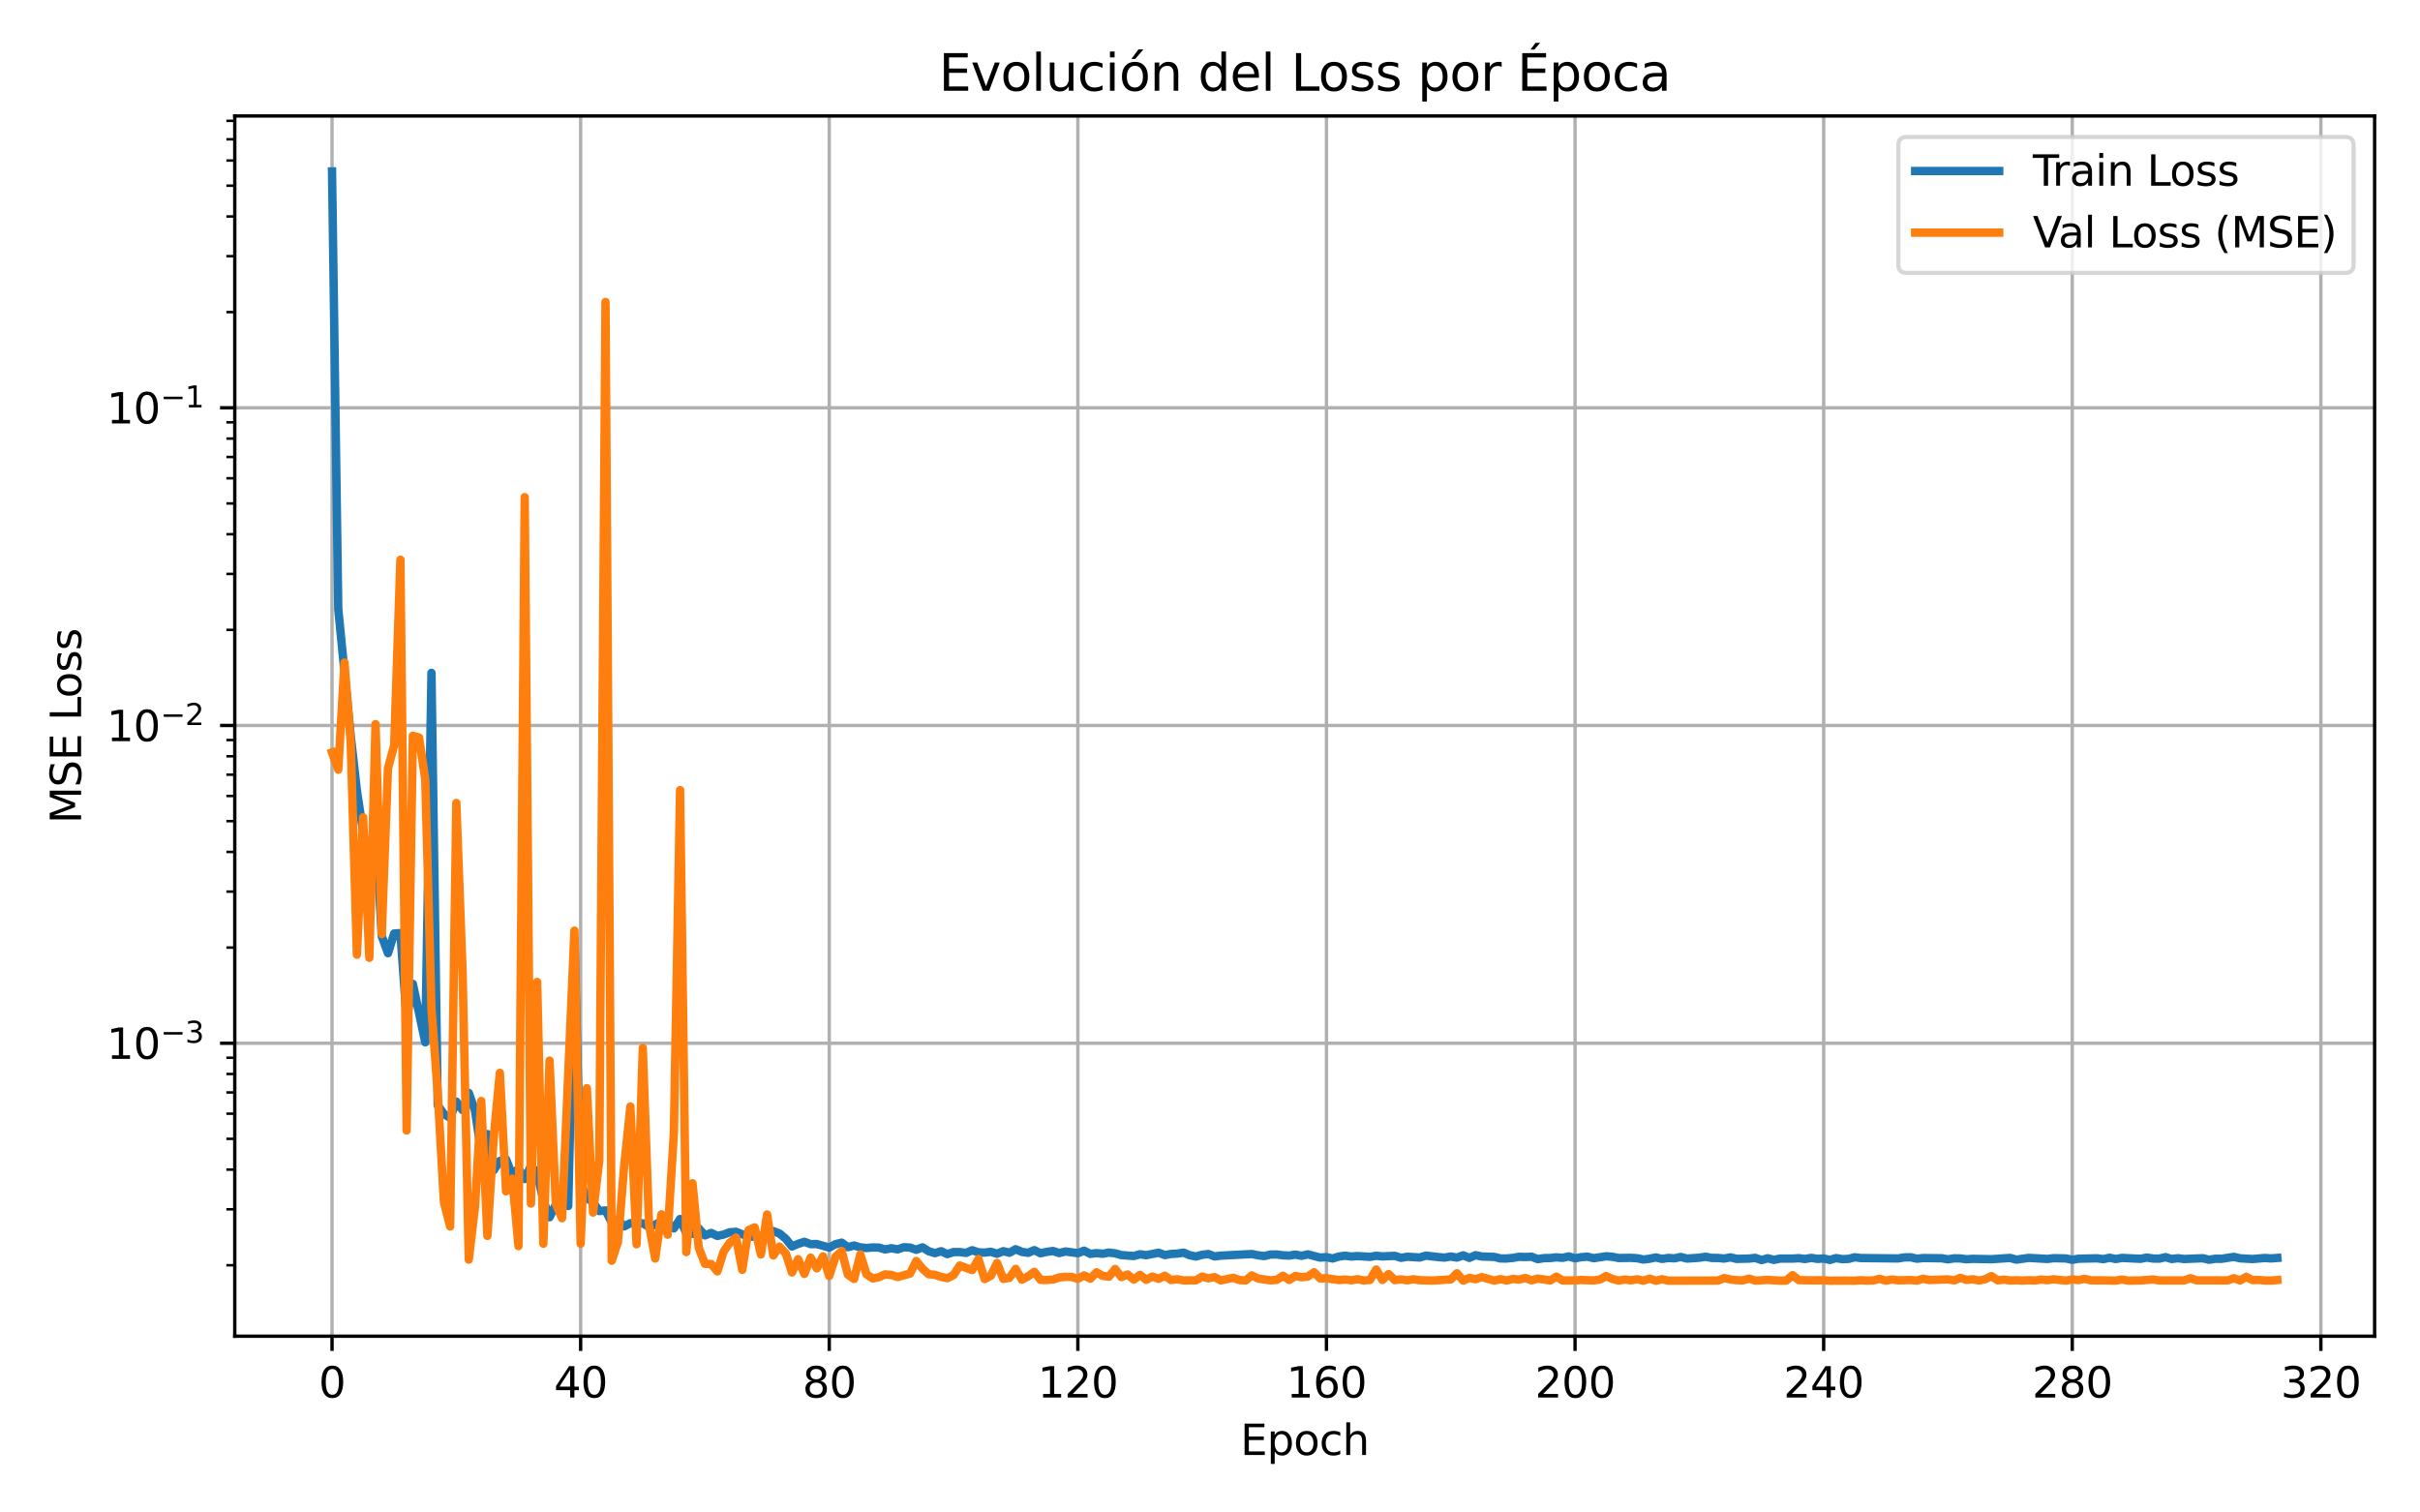 <?xml version="1.0" encoding="utf-8" standalone="no"?>
<!DOCTYPE svg PUBLIC "-//W3C//DTD SVG 1.1//EN"
  "http://www.w3.org/Graphics/SVG/1.1/DTD/svg11.dtd">
<svg xmlns:xlink="http://www.w3.org/1999/xlink" width="576pt" height="360pt" viewBox="0 0 576 360" xmlns="http://www.w3.org/2000/svg" version="1.1">
 <defs>
  <style type="text/css">*{stroke-linejoin: round; stroke-linecap: butt}</style>
 </defs>
 <g id="figure_1">
  <g id="patch_1">
   <path d="M 0 360 
L 576 360 
L 576 0 
L 0 0 
z
" style="fill: #ffffff"/>
  </g>
  <g id="axes_1">
   <g id="patch_2">
    <path d="M 55.88 318.04 
L 565.2 318.04 
L 565.2 27.6 
L 55.88 27.6 
z
" style="fill: #ffffff"/>
   </g>
   <g id="matplotlib.axis_1">
    <g id="xtick_1">
     <g id="line2d_1">
      <path d="M 79.031 318.04 
L 79.031 27.6 
" clip-path="url(#p8b4fa19400)" style="fill: none; stroke: #b0b0b0; stroke-width: 0.8; stroke-linecap: square"/>
     </g>
     <g id="line2d_2">
      <defs>
       <path id="mbb20179db9" d="M 0 0 
L 0 3.5 
" style="stroke: #000000; stroke-width: 0.8"/>
      </defs>
      <g>
       <use xlink:href="#mbb20179db9" x="79.031" y="318.04" style="stroke: #000000; stroke-width: 0.8"/>
      </g>
     </g>
     <g id="text_1">
      <!-- 0 -->
      <g transform="translate(75.85 332.638) scale(0.1 -0.1)">
       <defs>
        <path id="DejaVuSans-30" d="M 2034 4250 
Q 1547 4250 1301 3770 
Q 1056 3291 1056 2328 
Q 1056 1369 1301 889 
Q 1547 409 2034 409 
Q 2525 409 2770 889 
Q 3016 1369 3016 2328 
Q 3016 3291 2770 3770 
Q 2525 4250 2034 4250 
z
M 2034 4750 
Q 2819 4750 3233 4129 
Q 3647 3509 3647 2328 
Q 3647 1150 3233 529 
Q 2819 -91 2034 -91 
Q 1250 -91 836 529 
Q 422 1150 422 2328 
Q 422 3509 836 4129 
Q 1250 4750 2034 4750 
z
" transform="scale(0.016)"/>
       </defs>
       <use xlink:href="#DejaVuSans-30"/>
      </g>
     </g>
    </g>
    <g id="xtick_2">
     <g id="line2d_3">
      <path d="M 138.203 318.04 
L 138.203 27.6 
" clip-path="url(#p8b4fa19400)" style="fill: none; stroke: #b0b0b0; stroke-width: 0.8; stroke-linecap: square"/>
     </g>
     <g id="line2d_4">
      <g>
       <use xlink:href="#mbb20179db9" x="138.203" y="318.04" style="stroke: #000000; stroke-width: 0.8"/>
      </g>
     </g>
     <g id="text_2">
      <!-- 40 -->
      <g transform="translate(131.84 332.638) scale(0.1 -0.1)">
       <defs>
        <path id="DejaVuSans-34" d="M 2419 4116 
L 825 1625 
L 2419 1625 
L 2419 4116 
z
M 2253 4666 
L 3047 4666 
L 3047 1625 
L 3713 1625 
L 3713 1100 
L 3047 1100 
L 3047 0 
L 2419 0 
L 2419 1100 
L 313 1100 
L 313 1709 
L 2253 4666 
z
" transform="scale(0.016)"/>
       </defs>
       <use xlink:href="#DejaVuSans-34"/>
       <use xlink:href="#DejaVuSans-30" transform="translate(63.623 0)"/>
      </g>
     </g>
    </g>
    <g id="xtick_3">
     <g id="line2d_5">
      <path d="M 197.374 318.04 
L 197.374 27.6 
" clip-path="url(#p8b4fa19400)" style="fill: none; stroke: #b0b0b0; stroke-width: 0.8; stroke-linecap: square"/>
     </g>
     <g id="line2d_6">
      <g>
       <use xlink:href="#mbb20179db9" x="197.374" y="318.04" style="stroke: #000000; stroke-width: 0.8"/>
      </g>
     </g>
     <g id="text_3">
      <!-- 80 -->
      <g transform="translate(191.012 332.638) scale(0.1 -0.1)">
       <defs>
        <path id="DejaVuSans-38" d="M 2034 2216 
Q 1584 2216 1326 1975 
Q 1069 1734 1069 1313 
Q 1069 891 1326 650 
Q 1584 409 2034 409 
Q 2484 409 2743 651 
Q 3003 894 3003 1313 
Q 3003 1734 2745 1975 
Q 2488 2216 2034 2216 
z
M 1403 2484 
Q 997 2584 770 2862 
Q 544 3141 544 3541 
Q 544 4100 942 4425 
Q 1341 4750 2034 4750 
Q 2731 4750 3128 4425 
Q 3525 4100 3525 3541 
Q 3525 3141 3298 2862 
Q 3072 2584 2669 2484 
Q 3125 2378 3379 2068 
Q 3634 1759 3634 1313 
Q 3634 634 3220 271 
Q 2806 -91 2034 -91 
Q 1263 -91 848 271 
Q 434 634 434 1313 
Q 434 1759 690 2068 
Q 947 2378 1403 2484 
z
M 1172 3481 
Q 1172 3119 1398 2916 
Q 1625 2713 2034 2713 
Q 2441 2713 2670 2916 
Q 2900 3119 2900 3481 
Q 2900 3844 2670 4047 
Q 2441 4250 2034 4250 
Q 1625 4250 1398 4047 
Q 1172 3844 1172 3481 
z
" transform="scale(0.016)"/>
       </defs>
       <use xlink:href="#DejaVuSans-38"/>
       <use xlink:href="#DejaVuSans-30" transform="translate(63.623 0)"/>
      </g>
     </g>
    </g>
    <g id="xtick_4">
     <g id="line2d_7">
      <path d="M 256.546 318.04 
L 256.546 27.6 
" clip-path="url(#p8b4fa19400)" style="fill: none; stroke: #b0b0b0; stroke-width: 0.8; stroke-linecap: square"/>
     </g>
     <g id="line2d_8">
      <g>
       <use xlink:href="#mbb20179db9" x="256.546" y="318.04" style="stroke: #000000; stroke-width: 0.8"/>
      </g>
     </g>
     <g id="text_4">
      <!-- 120 -->
      <g transform="translate(247.002 332.638) scale(0.1 -0.1)">
       <defs>
        <path id="DejaVuSans-31" d="M 794 531 
L 1825 531 
L 1825 4091 
L 703 3866 
L 703 4441 
L 1819 4666 
L 2450 4666 
L 2450 531 
L 3481 531 
L 3481 0 
L 794 0 
L 794 531 
z
" transform="scale(0.016)"/>
        <path id="DejaVuSans-32" d="M 1228 531 
L 3431 531 
L 3431 0 
L 469 0 
L 469 531 
Q 828 903 1448 1529 
Q 2069 2156 2228 2338 
Q 2531 2678 2651 2914 
Q 2772 3150 2772 3378 
Q 2772 3750 2511 3984 
Q 2250 4219 1831 4219 
Q 1534 4219 1204 4116 
Q 875 4013 500 3803 
L 500 4441 
Q 881 4594 1212 4672 
Q 1544 4750 1819 4750 
Q 2544 4750 2975 4387 
Q 3406 4025 3406 3419 
Q 3406 3131 3298 2873 
Q 3191 2616 2906 2266 
Q 2828 2175 2409 1742 
Q 1991 1309 1228 531 
z
" transform="scale(0.016)"/>
       </defs>
       <use xlink:href="#DejaVuSans-31"/>
       <use xlink:href="#DejaVuSans-32" transform="translate(63.623 0)"/>
       <use xlink:href="#DejaVuSans-30" transform="translate(127.246 0)"/>
      </g>
     </g>
    </g>
    <g id="xtick_5">
     <g id="line2d_9">
      <path d="M 315.718 318.04 
L 315.718 27.6 
" clip-path="url(#p8b4fa19400)" style="fill: none; stroke: #b0b0b0; stroke-width: 0.8; stroke-linecap: square"/>
     </g>
     <g id="line2d_10">
      <g>
       <use xlink:href="#mbb20179db9" x="315.718" y="318.04" style="stroke: #000000; stroke-width: 0.8"/>
      </g>
     </g>
     <g id="text_5">
      <!-- 160 -->
      <g transform="translate(306.174 332.638) scale(0.1 -0.1)">
       <defs>
        <path id="DejaVuSans-36" d="M 2113 2584 
Q 1688 2584 1439 2293 
Q 1191 2003 1191 1497 
Q 1191 994 1439 701 
Q 1688 409 2113 409 
Q 2538 409 2786 701 
Q 3034 994 3034 1497 
Q 3034 2003 2786 2293 
Q 2538 2584 2113 2584 
z
M 3366 4563 
L 3366 3988 
Q 3128 4100 2886 4159 
Q 2644 4219 2406 4219 
Q 1781 4219 1451 3797 
Q 1122 3375 1075 2522 
Q 1259 2794 1537 2939 
Q 1816 3084 2150 3084 
Q 2853 3084 3261 2657 
Q 3669 2231 3669 1497 
Q 3669 778 3244 343 
Q 2819 -91 2113 -91 
Q 1303 -91 875 529 
Q 447 1150 447 2328 
Q 447 3434 972 4092 
Q 1497 4750 2381 4750 
Q 2619 4750 2861 4703 
Q 3103 4656 3366 4563 
z
" transform="scale(0.016)"/>
       </defs>
       <use xlink:href="#DejaVuSans-31"/>
       <use xlink:href="#DejaVuSans-36" transform="translate(63.623 0)"/>
       <use xlink:href="#DejaVuSans-30" transform="translate(127.246 0)"/>
      </g>
     </g>
    </g>
    <g id="xtick_6">
     <g id="line2d_11">
      <path d="M 374.889 318.04 
L 374.889 27.6 
" clip-path="url(#p8b4fa19400)" style="fill: none; stroke: #b0b0b0; stroke-width: 0.8; stroke-linecap: square"/>
     </g>
     <g id="line2d_12">
      <g>
       <use xlink:href="#mbb20179db9" x="374.889" y="318.04" style="stroke: #000000; stroke-width: 0.8"/>
      </g>
     </g>
     <g id="text_6">
      <!-- 200 -->
      <g transform="translate(365.346 332.638) scale(0.1 -0.1)">
       <use xlink:href="#DejaVuSans-32"/>
       <use xlink:href="#DejaVuSans-30" transform="translate(63.623 0)"/>
       <use xlink:href="#DejaVuSans-30" transform="translate(127.246 0)"/>
      </g>
     </g>
    </g>
    <g id="xtick_7">
     <g id="line2d_13">
      <path d="M 434.061 318.04 
L 434.061 27.6 
" clip-path="url(#p8b4fa19400)" style="fill: none; stroke: #b0b0b0; stroke-width: 0.8; stroke-linecap: square"/>
     </g>
     <g id="line2d_14">
      <g>
       <use xlink:href="#mbb20179db9" x="434.061" y="318.04" style="stroke: #000000; stroke-width: 0.8"/>
      </g>
     </g>
     <g id="text_7">
      <!-- 240 -->
      <g transform="translate(424.517 332.638) scale(0.1 -0.1)">
       <use xlink:href="#DejaVuSans-32"/>
       <use xlink:href="#DejaVuSans-34" transform="translate(63.623 0)"/>
       <use xlink:href="#DejaVuSans-30" transform="translate(127.246 0)"/>
      </g>
     </g>
    </g>
    <g id="xtick_8">
     <g id="line2d_15">
      <path d="M 493.233 318.04 
L 493.233 27.6 
" clip-path="url(#p8b4fa19400)" style="fill: none; stroke: #b0b0b0; stroke-width: 0.8; stroke-linecap: square"/>
     </g>
     <g id="line2d_16">
      <g>
       <use xlink:href="#mbb20179db9" x="493.233" y="318.04" style="stroke: #000000; stroke-width: 0.8"/>
      </g>
     </g>
     <g id="text_8">
      <!-- 280 -->
      <g transform="translate(483.689 332.638) scale(0.1 -0.1)">
       <use xlink:href="#DejaVuSans-32"/>
       <use xlink:href="#DejaVuSans-38" transform="translate(63.623 0)"/>
       <use xlink:href="#DejaVuSans-30" transform="translate(127.246 0)"/>
      </g>
     </g>
    </g>
    <g id="xtick_9">
     <g id="line2d_17">
      <path d="M 552.404 318.04 
L 552.404 27.6 
" clip-path="url(#p8b4fa19400)" style="fill: none; stroke: #b0b0b0; stroke-width: 0.8; stroke-linecap: square"/>
     </g>
     <g id="line2d_18">
      <g>
       <use xlink:href="#mbb20179db9" x="552.404" y="318.04" style="stroke: #000000; stroke-width: 0.8"/>
      </g>
     </g>
     <g id="text_9">
      <!-- 320 -->
      <g transform="translate(542.86 332.638) scale(0.1 -0.1)">
       <defs>
        <path id="DejaVuSans-33" d="M 2597 2516 
Q 3050 2419 3304 2112 
Q 3559 1806 3559 1356 
Q 3559 666 3084 287 
Q 2609 -91 1734 -91 
Q 1441 -91 1130 -33 
Q 819 25 488 141 
L 488 750 
Q 750 597 1062 519 
Q 1375 441 1716 441 
Q 2309 441 2620 675 
Q 2931 909 2931 1356 
Q 2931 1769 2642 2001 
Q 2353 2234 1838 2234 
L 1294 2234 
L 1294 2753 
L 1863 2753 
Q 2328 2753 2575 2939 
Q 2822 3125 2822 3475 
Q 2822 3834 2567 4026 
Q 2313 4219 1838 4219 
Q 1578 4219 1281 4162 
Q 984 4106 628 3988 
L 628 4550 
Q 988 4650 1302 4700 
Q 1616 4750 1894 4750 
Q 2613 4750 3031 4423 
Q 3450 4097 3450 3541 
Q 3450 3153 3228 2886 
Q 3006 2619 2597 2516 
z
" transform="scale(0.016)"/>
       </defs>
       <use xlink:href="#DejaVuSans-33"/>
       <use xlink:href="#DejaVuSans-32" transform="translate(63.623 0)"/>
       <use xlink:href="#DejaVuSans-30" transform="translate(127.246 0)"/>
      </g>
     </g>
    </g>
    <g id="text_10">
     <!-- Epoch -->
     <g transform="translate(295.229 346.317) scale(0.1 -0.1)">
      <defs>
       <path id="DejaVuSans-45" d="M 628 4666 
L 3578 4666 
L 3578 4134 
L 1259 4134 
L 1259 2753 
L 3481 2753 
L 3481 2222 
L 1259 2222 
L 1259 531 
L 3634 531 
L 3634 0 
L 628 0 
L 628 4666 
z
" transform="scale(0.016)"/>
       <path id="DejaVuSans-70" d="M 1159 525 
L 1159 -1331 
L 581 -1331 
L 581 3500 
L 1159 3500 
L 1159 2969 
Q 1341 3281 1617 3432 
Q 1894 3584 2278 3584 
Q 2916 3584 3314 3078 
Q 3713 2572 3713 1747 
Q 3713 922 3314 415 
Q 2916 -91 2278 -91 
Q 1894 -91 1617 61 
Q 1341 213 1159 525 
z
M 3116 1747 
Q 3116 2381 2855 2742 
Q 2594 3103 2138 3103 
Q 1681 3103 1420 2742 
Q 1159 2381 1159 1747 
Q 1159 1113 1420 752 
Q 1681 391 2138 391 
Q 2594 391 2855 752 
Q 3116 1113 3116 1747 
z
" transform="scale(0.016)"/>
       <path id="DejaVuSans-6f" d="M 1959 3097 
Q 1497 3097 1228 2736 
Q 959 2375 959 1747 
Q 959 1119 1226 758 
Q 1494 397 1959 397 
Q 2419 397 2687 759 
Q 2956 1122 2956 1747 
Q 2956 2369 2687 2733 
Q 2419 3097 1959 3097 
z
M 1959 3584 
Q 2709 3584 3137 3096 
Q 3566 2609 3566 1747 
Q 3566 888 3137 398 
Q 2709 -91 1959 -91 
Q 1206 -91 779 398 
Q 353 888 353 1747 
Q 353 2609 779 3096 
Q 1206 3584 1959 3584 
z
" transform="scale(0.016)"/>
       <path id="DejaVuSans-63" d="M 3122 3366 
L 3122 2828 
Q 2878 2963 2633 3030 
Q 2388 3097 2138 3097 
Q 1578 3097 1268 2742 
Q 959 2388 959 1747 
Q 959 1106 1268 751 
Q 1578 397 2138 397 
Q 2388 397 2633 464 
Q 2878 531 3122 666 
L 3122 134 
Q 2881 22 2623 -34 
Q 2366 -91 2075 -91 
Q 1284 -91 818 406 
Q 353 903 353 1747 
Q 353 2603 823 3093 
Q 1294 3584 2113 3584 
Q 2378 3584 2631 3529 
Q 2884 3475 3122 3366 
z
" transform="scale(0.016)"/>
       <path id="DejaVuSans-68" d="M 3513 2113 
L 3513 0 
L 2938 0 
L 2938 2094 
Q 2938 2591 2744 2837 
Q 2550 3084 2163 3084 
Q 1697 3084 1428 2787 
Q 1159 2491 1159 1978 
L 1159 0 
L 581 0 
L 581 4863 
L 1159 4863 
L 1159 2956 
Q 1366 3272 1645 3428 
Q 1925 3584 2291 3584 
Q 2894 3584 3203 3211 
Q 3513 2838 3513 2113 
z
" transform="scale(0.016)"/>
      </defs>
      <use xlink:href="#DejaVuSans-45"/>
      <use xlink:href="#DejaVuSans-70" transform="translate(63.184 0)"/>
      <use xlink:href="#DejaVuSans-6f" transform="translate(126.66 0)"/>
      <use xlink:href="#DejaVuSans-63" transform="translate(187.842 0)"/>
      <use xlink:href="#DejaVuSans-68" transform="translate(242.822 0)"/>
     </g>
    </g>
   </g>
   <g id="matplotlib.axis_2">
    <g id="ytick_1">
     <g id="line2d_19">
      <path d="M 55.88 248.303 
L 565.2 248.303 
" clip-path="url(#p8b4fa19400)" style="fill: none; stroke: #b0b0b0; stroke-width: 0.8; stroke-linecap: square"/>
     </g>
     <g id="line2d_20">
      <defs>
       <path id="mf5eb3bab73" d="M 0 0 
L -3.5 0 
" style="stroke: #000000; stroke-width: 0.8"/>
      </defs>
      <g>
       <use xlink:href="#mf5eb3bab73" x="55.88" y="248.303" style="stroke: #000000; stroke-width: 0.8"/>
      </g>
     </g>
     <g id="text_11">
      <!-- $\mathdefault{10^{-3}}$ -->
      <g transform="translate(25.38 252.102) scale(0.1 -0.1)">
       <defs>
        <path id="DejaVuSans-2212" d="M 678 2272 
L 4684 2272 
L 4684 1741 
L 678 1741 
L 678 2272 
z
" transform="scale(0.016)"/>
       </defs>
       <use xlink:href="#DejaVuSans-31" transform="translate(0 0.766)"/>
       <use xlink:href="#DejaVuSans-30" transform="translate(63.623 0.766)"/>
       <use xlink:href="#DejaVuSans-2212" transform="translate(128.203 39.047) scale(0.7)"/>
       <use xlink:href="#DejaVuSans-33" transform="translate(186.855 39.047) scale(0.7)"/>
      </g>
     </g>
    </g>
    <g id="ytick_2">
     <g id="line2d_21">
      <path d="M 55.88 172.681 
L 565.2 172.681 
" clip-path="url(#p8b4fa19400)" style="fill: none; stroke: #b0b0b0; stroke-width: 0.8; stroke-linecap: square"/>
     </g>
     <g id="line2d_22">
      <g>
       <use xlink:href="#mf5eb3bab73" x="55.88" y="172.681" style="stroke: #000000; stroke-width: 0.8"/>
      </g>
     </g>
     <g id="text_12">
      <!-- $\mathdefault{10^{-2}}$ -->
      <g transform="translate(25.38 176.48) scale(0.1 -0.1)">
       <use xlink:href="#DejaVuSans-31" transform="translate(0 0.766)"/>
       <use xlink:href="#DejaVuSans-30" transform="translate(63.623 0.766)"/>
       <use xlink:href="#DejaVuSans-2212" transform="translate(128.203 39.047) scale(0.7)"/>
       <use xlink:href="#DejaVuSans-32" transform="translate(186.855 39.047) scale(0.7)"/>
      </g>
     </g>
    </g>
    <g id="ytick_3">
     <g id="line2d_23">
      <path d="M 55.88 97.059 
L 565.2 97.059 
" clip-path="url(#p8b4fa19400)" style="fill: none; stroke: #b0b0b0; stroke-width: 0.8; stroke-linecap: square"/>
     </g>
     <g id="line2d_24">
      <g>
       <use xlink:href="#mf5eb3bab73" x="55.88" y="97.059" style="stroke: #000000; stroke-width: 0.8"/>
      </g>
     </g>
     <g id="text_13">
      <!-- $\mathdefault{10^{-1}}$ -->
      <g transform="translate(25.38 100.859) scale(0.1 -0.1)">
       <use xlink:href="#DejaVuSans-31" transform="translate(0 0.684)"/>
       <use xlink:href="#DejaVuSans-30" transform="translate(63.623 0.684)"/>
       <use xlink:href="#DejaVuSans-2212" transform="translate(128.203 38.966) scale(0.7)"/>
       <use xlink:href="#DejaVuSans-31" transform="translate(186.855 38.966) scale(0.7)"/>
      </g>
     </g>
    </g>
    <g id="ytick_4">
     <g id="line2d_25">
      <defs>
       <path id="m7aca707dc2" d="M 0 0 
L -2 0 
" style="stroke: #000000; stroke-width: 0.6"/>
      </defs>
      <g>
       <use xlink:href="#m7aca707dc2" x="55.88" y="301.16" style="stroke: #000000; stroke-width: 0.6"/>
      </g>
     </g>
    </g>
    <g id="ytick_5">
     <g id="line2d_26">
      <g>
       <use xlink:href="#m7aca707dc2" x="55.88" y="287.844" style="stroke: #000000; stroke-width: 0.6"/>
      </g>
     </g>
    </g>
    <g id="ytick_6">
     <g id="line2d_27">
      <g>
       <use xlink:href="#m7aca707dc2" x="55.88" y="278.396" style="stroke: #000000; stroke-width: 0.6"/>
      </g>
     </g>
    </g>
    <g id="ytick_7">
     <g id="line2d_28">
      <g>
       <use xlink:href="#m7aca707dc2" x="55.88" y="271.067" style="stroke: #000000; stroke-width: 0.6"/>
      </g>
     </g>
    </g>
    <g id="ytick_8">
     <g id="line2d_29">
      <g>
       <use xlink:href="#m7aca707dc2" x="55.88" y="265.08" style="stroke: #000000; stroke-width: 0.6"/>
      </g>
     </g>
    </g>
    <g id="ytick_9">
     <g id="line2d_30">
      <g>
       <use xlink:href="#m7aca707dc2" x="55.88" y="260.017" style="stroke: #000000; stroke-width: 0.6"/>
      </g>
     </g>
    </g>
    <g id="ytick_10">
     <g id="line2d_31">
      <g>
       <use xlink:href="#m7aca707dc2" x="55.88" y="255.631" style="stroke: #000000; stroke-width: 0.6"/>
      </g>
     </g>
    </g>
    <g id="ytick_11">
     <g id="line2d_32">
      <g>
       <use xlink:href="#m7aca707dc2" x="55.88" y="251.763" style="stroke: #000000; stroke-width: 0.6"/>
      </g>
     </g>
    </g>
    <g id="ytick_12">
     <g id="line2d_33">
      <g>
       <use xlink:href="#m7aca707dc2" x="55.88" y="225.539" style="stroke: #000000; stroke-width: 0.6"/>
      </g>
     </g>
    </g>
    <g id="ytick_13">
     <g id="line2d_34">
      <g>
       <use xlink:href="#m7aca707dc2" x="55.88" y="212.222" style="stroke: #000000; stroke-width: 0.6"/>
      </g>
     </g>
    </g>
    <g id="ytick_14">
     <g id="line2d_35">
      <g>
       <use xlink:href="#m7aca707dc2" x="55.88" y="202.774" style="stroke: #000000; stroke-width: 0.6"/>
      </g>
     </g>
    </g>
    <g id="ytick_15">
     <g id="line2d_36">
      <g>
       <use xlink:href="#m7aca707dc2" x="55.88" y="195.446" style="stroke: #000000; stroke-width: 0.6"/>
      </g>
     </g>
    </g>
    <g id="ytick_16">
     <g id="line2d_37">
      <g>
       <use xlink:href="#m7aca707dc2" x="55.88" y="189.458" style="stroke: #000000; stroke-width: 0.6"/>
      </g>
     </g>
    </g>
    <g id="ytick_17">
     <g id="line2d_38">
      <g>
       <use xlink:href="#m7aca707dc2" x="55.88" y="184.395" style="stroke: #000000; stroke-width: 0.6"/>
      </g>
     </g>
    </g>
    <g id="ytick_18">
     <g id="line2d_39">
      <g>
       <use xlink:href="#m7aca707dc2" x="55.88" y="180.01" style="stroke: #000000; stroke-width: 0.6"/>
      </g>
     </g>
    </g>
    <g id="ytick_19">
     <g id="line2d_40">
      <g>
       <use xlink:href="#m7aca707dc2" x="55.88" y="176.141" style="stroke: #000000; stroke-width: 0.6"/>
      </g>
     </g>
    </g>
    <g id="ytick_20">
     <g id="line2d_41">
      <g>
       <use xlink:href="#m7aca707dc2" x="55.88" y="149.917" style="stroke: #000000; stroke-width: 0.6"/>
      </g>
     </g>
    </g>
    <g id="ytick_21">
     <g id="line2d_42">
      <g>
       <use xlink:href="#m7aca707dc2" x="55.88" y="136.6" style="stroke: #000000; stroke-width: 0.6"/>
      </g>
     </g>
    </g>
    <g id="ytick_22">
     <g id="line2d_43">
      <g>
       <use xlink:href="#m7aca707dc2" x="55.88" y="127.152" style="stroke: #000000; stroke-width: 0.6"/>
      </g>
     </g>
    </g>
    <g id="ytick_23">
     <g id="line2d_44">
      <g>
       <use xlink:href="#m7aca707dc2" x="55.88" y="119.824" style="stroke: #000000; stroke-width: 0.6"/>
      </g>
     </g>
    </g>
    <g id="ytick_24">
     <g id="line2d_45">
      <g>
       <use xlink:href="#m7aca707dc2" x="55.88" y="113.836" style="stroke: #000000; stroke-width: 0.6"/>
      </g>
     </g>
    </g>
    <g id="ytick_25">
     <g id="line2d_46">
      <g>
       <use xlink:href="#m7aca707dc2" x="55.88" y="108.773" style="stroke: #000000; stroke-width: 0.6"/>
      </g>
     </g>
    </g>
    <g id="ytick_26">
     <g id="line2d_47">
      <g>
       <use xlink:href="#m7aca707dc2" x="55.88" y="104.388" style="stroke: #000000; stroke-width: 0.6"/>
      </g>
     </g>
    </g>
    <g id="ytick_27">
     <g id="line2d_48">
      <g>
       <use xlink:href="#m7aca707dc2" x="55.88" y="100.52" style="stroke: #000000; stroke-width: 0.6"/>
      </g>
     </g>
    </g>
    <g id="ytick_28">
     <g id="line2d_49">
      <g>
       <use xlink:href="#m7aca707dc2" x="55.88" y="74.295" style="stroke: #000000; stroke-width: 0.6"/>
      </g>
     </g>
    </g>
    <g id="ytick_29">
     <g id="line2d_50">
      <g>
       <use xlink:href="#m7aca707dc2" x="55.88" y="60.979" style="stroke: #000000; stroke-width: 0.6"/>
      </g>
     </g>
    </g>
    <g id="ytick_30">
     <g id="line2d_51">
      <g>
       <use xlink:href="#m7aca707dc2" x="55.88" y="51.531" style="stroke: #000000; stroke-width: 0.6"/>
      </g>
     </g>
    </g>
    <g id="ytick_31">
     <g id="line2d_52">
      <g>
       <use xlink:href="#m7aca707dc2" x="55.88" y="44.202" style="stroke: #000000; stroke-width: 0.6"/>
      </g>
     </g>
    </g>
    <g id="ytick_32">
     <g id="line2d_53">
      <g>
       <use xlink:href="#m7aca707dc2" x="55.88" y="38.214" style="stroke: #000000; stroke-width: 0.6"/>
      </g>
     </g>
    </g>
    <g id="ytick_33">
     <g id="line2d_54">
      <g>
       <use xlink:href="#m7aca707dc2" x="55.88" y="33.152" style="stroke: #000000; stroke-width: 0.6"/>
      </g>
     </g>
    </g>
    <g id="ytick_34">
     <g id="line2d_55">
      <g>
       <use xlink:href="#m7aca707dc2" x="55.88" y="28.766" style="stroke: #000000; stroke-width: 0.6"/>
      </g>
     </g>
    </g>
    <g id="text_14">
     <!-- MSE Loss -->
     <g transform="translate(19.301 196.024) rotate(-90) scale(0.1 -0.1)">
      <defs>
       <path id="DejaVuSans-4d" d="M 628 4666 
L 1569 4666 
L 2759 1491 
L 3956 4666 
L 4897 4666 
L 4897 0 
L 4281 0 
L 4281 4097 
L 3078 897 
L 2444 897 
L 1241 4097 
L 1241 0 
L 628 0 
L 628 4666 
z
" transform="scale(0.016)"/>
       <path id="DejaVuSans-53" d="M 3425 4513 
L 3425 3897 
Q 3066 4069 2747 4153 
Q 2428 4238 2131 4238 
Q 1616 4238 1336 4038 
Q 1056 3838 1056 3469 
Q 1056 3159 1242 3001 
Q 1428 2844 1947 2747 
L 2328 2669 
Q 3034 2534 3370 2195 
Q 3706 1856 3706 1288 
Q 3706 609 3251 259 
Q 2797 -91 1919 -91 
Q 1588 -91 1214 -16 
Q 841 59 441 206 
L 441 856 
Q 825 641 1194 531 
Q 1563 422 1919 422 
Q 2459 422 2753 634 
Q 3047 847 3047 1241 
Q 3047 1584 2836 1778 
Q 2625 1972 2144 2069 
L 1759 2144 
Q 1053 2284 737 2584 
Q 422 2884 422 3419 
Q 422 4038 858 4394 
Q 1294 4750 2059 4750 
Q 2388 4750 2728 4690 
Q 3069 4631 3425 4513 
z
" transform="scale(0.016)"/>
       <path id="DejaVuSans-20" transform="scale(0.016)"/>
       <path id="DejaVuSans-4c" d="M 628 4666 
L 1259 4666 
L 1259 531 
L 3531 531 
L 3531 0 
L 628 0 
L 628 4666 
z
" transform="scale(0.016)"/>
       <path id="DejaVuSans-73" d="M 2834 3397 
L 2834 2853 
Q 2591 2978 2328 3040 
Q 2066 3103 1784 3103 
Q 1356 3103 1142 2972 
Q 928 2841 928 2578 
Q 928 2378 1081 2264 
Q 1234 2150 1697 2047 
L 1894 2003 
Q 2506 1872 2764 1633 
Q 3022 1394 3022 966 
Q 3022 478 2636 193 
Q 2250 -91 1575 -91 
Q 1294 -91 989 -36 
Q 684 19 347 128 
L 347 722 
Q 666 556 975 473 
Q 1284 391 1588 391 
Q 1994 391 2212 530 
Q 2431 669 2431 922 
Q 2431 1156 2273 1281 
Q 2116 1406 1581 1522 
L 1381 1569 
Q 847 1681 609 1914 
Q 372 2147 372 2553 
Q 372 3047 722 3315 
Q 1072 3584 1716 3584 
Q 2034 3584 2315 3537 
Q 2597 3491 2834 3397 
z
" transform="scale(0.016)"/>
      </defs>
      <use xlink:href="#DejaVuSans-4d"/>
      <use xlink:href="#DejaVuSans-53" transform="translate(86.279 0)"/>
      <use xlink:href="#DejaVuSans-45" transform="translate(149.756 0)"/>
      <use xlink:href="#DejaVuSans-20" transform="translate(212.939 0)"/>
      <use xlink:href="#DejaVuSans-4c" transform="translate(244.727 0)"/>
      <use xlink:href="#DejaVuSans-6f" transform="translate(298.689 0)"/>
      <use xlink:href="#DejaVuSans-73" transform="translate(359.871 0)"/>
      <use xlink:href="#DejaVuSans-73" transform="translate(411.971 0)"/>
     </g>
    </g>
   </g>
   <g id="line2d_56">
    <path d="M 79.031 40.802 
L 80.511 144.948 
L 83.469 175.041 
L 84.948 188.191 
L 86.428 197.94 
L 87.907 205.789 
L 89.386 196.683 
L 90.866 222.817 
L 92.345 226.886 
L 93.824 222.186 
L 95.303 222.097 
L 96.783 242.524 
L 98.262 234.181 
L 101.221 248.088 
L 102.7 160.157 
L 104.179 263.059 
L 105.658 265.17 
L 107.138 266.061 
L 108.617 262.207 
L 110.096 264.224 
L 111.576 260.125 
L 113.055 264.331 
L 114.534 274.28 
L 116.013 269.941 
L 117.493 278.569 
L 118.972 276.327 
L 120.451 275.929 
L 121.931 279.734 
L 123.41 278.135 
L 124.889 280.638 
L 126.369 277.522 
L 127.848 279.119 
L 129.327 285.748 
L 130.806 289.727 
L 132.286 286.732 
L 133.765 285.597 
L 135.244 287.057 
L 136.724 223.707 
L 138.203 281.66 
L 139.682 285.14 
L 141.161 286.185 
L 142.641 288.255 
L 144.12 288.098 
L 145.599 290.956 
L 147.079 290.233 
L 148.558 291.909 
L 150.037 291.143 
L 151.516 291.084 
L 152.996 291.181 
L 154.475 292.034 
L 155.954 291.489 
L 157.434 290.659 
L 158.913 291.03 
L 160.392 292.373 
L 161.871 290.149 
L 163.351 293.53 
L 164.83 293.685 
L 166.309 292.38 
L 167.789 294.05 
L 169.268 293.46 
L 170.747 294.176 
L 172.227 293.841 
L 173.706 293.3 
L 175.185 293.19 
L 178.144 294.373 
L 181.102 294.268 
L 182.582 293.483 
L 184.061 293.029 
L 185.54 293.608 
L 187.019 294.839 
L 188.499 296.68 
L 189.978 296.055 
L 191.457 295.575 
L 192.937 296.13 
L 194.416 296.108 
L 197.374 296.942 
L 198.854 296.144 
L 200.333 295.773 
L 201.812 296.848 
L 203.292 296.458 
L 204.771 296.903 
L 206.25 297.047 
L 207.729 296.916 
L 209.209 296.953 
L 210.688 297.393 
L 212.167 297.096 
L 213.647 297.38 
L 215.126 296.862 
L 216.605 296.947 
L 218.085 297.475 
L 219.564 296.891 
L 221.043 297.818 
L 222.522 298.273 
L 224.002 297.818 
L 225.481 298.505 
L 226.96 298.012 
L 228.44 298.01 
L 229.919 298.215 
L 231.398 297.58 
L 232.877 298.083 
L 234.357 298.144 
L 235.836 297.951 
L 237.315 298.416 
L 238.795 297.807 
L 240.274 298.171 
L 241.753 297.337 
L 243.232 297.97 
L 244.712 298.198 
L 246.191 297.561 
L 247.67 298.3 
L 249.15 297.968 
L 250.629 297.764 
L 252.108 298.25 
L 253.587 297.874 
L 256.546 298.28 
L 258.025 297.685 
L 259.505 298.444 
L 260.984 298.262 
L 262.463 298.418 
L 263.943 298.134 
L 265.422 298.317 
L 266.901 298.735 
L 269.86 298.956 
L 271.339 298.54 
L 272.818 298.757 
L 275.777 298.173 
L 277.256 298.736 
L 278.735 298.457 
L 280.215 298.388 
L 281.694 298.15 
L 283.173 298.768 
L 284.653 299.072 
L 286.132 298.664 
L 287.611 298.475 
L 289.09 299.051 
L 290.57 298.866 
L 297.966 298.482 
L 299.445 298.785 
L 300.925 298.971 
L 302.404 298.606 
L 303.883 298.586 
L 305.363 298.784 
L 306.842 298.855 
L 308.321 298.617 
L 309.801 298.904 
L 311.28 298.555 
L 314.238 299.335 
L 315.718 299.217 
L 317.197 299.549 
L 318.676 299.076 
L 320.156 298.884 
L 321.635 299.074 
L 323.114 298.967 
L 326.073 299.156 
L 327.552 298.895 
L 329.031 299.054 
L 331.99 298.918 
L 333.469 299.388 
L 334.948 299.127 
L 337.907 299.314 
L 339.386 298.863 
L 342.345 299.209 
L 343.824 299.332 
L 345.303 299.074 
L 346.783 299.33 
L 348.262 298.796 
L 349.741 299.4 
L 351.221 298.758 
L 352.7 299.075 
L 355.659 299.168 
L 357.138 299.54 
L 358.617 299.543 
L 360.096 299.407 
L 361.576 299.141 
L 363.055 299.199 
L 364.534 299.115 
L 366.014 299.698 
L 367.493 299.456 
L 368.972 299.436 
L 370.451 299.269 
L 371.931 299.387 
L 373.41 299.052 
L 374.889 299.5 
L 376.369 299.227 
L 377.848 299.109 
L 379.327 299.479 
L 382.286 299.02 
L 383.765 299.14 
L 385.244 299.431 
L 388.203 299.395 
L 389.682 299.487 
L 391.161 299.794 
L 392.641 299.603 
L 394.12 299.295 
L 395.599 299.647 
L 397.079 299.413 
L 398.558 299.512 
L 400.037 299.181 
L 401.517 299.566 
L 404.475 299.362 
L 405.954 299.133 
L 407.434 299.418 
L 408.913 299.42 
L 410.392 299.568 
L 411.872 299.273 
L 413.351 299.639 
L 416.309 299.567 
L 417.789 299.396 
L 419.268 299.924 
L 420.747 299.496 
L 422.227 299.869 
L 423.706 299.563 
L 426.664 299.571 
L 428.144 299.471 
L 429.623 299.668 
L 431.102 299.396 
L 432.582 299.64 
L 434.061 299.545 
L 435.54 299.89 
L 437.019 299.448 
L 438.499 299.702 
L 439.978 299.638 
L 441.457 299.255 
L 442.937 299.441 
L 451.812 299.533 
L 453.292 299.285 
L 454.771 299.261 
L 456.25 299.593 
L 457.73 299.444 
L 462.167 299.494 
L 463.647 299.747 
L 465.126 299.51 
L 466.605 299.533 
L 468.085 299.729 
L 469.564 299.628 
L 474.002 299.715 
L 478.44 299.412 
L 479.919 299.823 
L 482.877 299.399 
L 487.315 299.652 
L 488.795 299.471 
L 491.753 299.539 
L 493.233 299.862 
L 494.712 299.597 
L 499.15 299.502 
L 500.629 299.698 
L 502.108 299.363 
L 503.588 299.675 
L 505.067 299.409 
L 509.505 299.622 
L 510.984 299.323 
L 512.463 299.555 
L 513.943 299.581 
L 515.422 299.23 
L 516.901 299.669 
L 518.38 299.484 
L 519.86 299.67 
L 524.298 299.48 
L 525.777 299.849 
L 527.256 299.609 
L 528.735 299.623 
L 531.694 299.163 
L 533.173 299.504 
L 536.132 299.672 
L 539.091 299.428 
L 540.57 299.525 
L 542.049 299.409 
L 542.049 299.409 
" clip-path="url(#p8b4fa19400)" style="fill: none; stroke: #1f77b4; stroke-width: 2; stroke-linecap: square"/>
   </g>
   <g id="line2d_57">
    <path d="M 79.031 179.108 
L 80.511 183.193 
L 81.99 157.699 
L 83.469 176.496 
L 84.948 227.24 
L 86.428 194.54 
L 87.907 227.974 
L 89.386 172.371 
L 90.866 222.319 
L 92.345 182.881 
L 93.824 177.381 
L 95.303 133.237 
L 96.783 269.064 
L 98.262 175.13 
L 99.741 175.554 
L 101.221 185.537 
L 102.7 240.188 
L 104.179 259.902 
L 105.658 286.114 
L 107.138 291.916 
L 108.617 191.119 
L 110.096 231.188 
L 111.576 299.819 
L 113.055 287.215 
L 114.534 262.055 
L 116.013 294.167 
L 117.493 270.921 
L 118.972 255.355 
L 120.451 283.554 
L 121.931 280.546 
L 123.41 296.598 
L 124.889 118.329 
L 126.369 286.474 
L 127.848 233.72 
L 129.327 296.026 
L 130.806 252.449 
L 132.286 286.48 
L 133.765 289.955 
L 136.724 221.511 
L 138.203 296.027 
L 139.682 259.012 
L 141.161 288.605 
L 142.641 276.194 
L 144.12 71.876 
L 145.599 300.081 
L 147.079 295.599 
L 148.558 277.575 
L 150.037 263.368 
L 151.516 296.17 
L 152.996 249.418 
L 154.475 291.567 
L 155.954 299.55 
L 157.434 289.027 
L 158.913 293.879 
L 160.392 269.644 
L 161.871 188.057 
L 163.351 298.02 
L 164.83 281.647 
L 166.309 296.963 
L 167.789 300.811 
L 169.268 300.86 
L 170.747 302.624 
L 172.227 297.926 
L 173.706 295.78 
L 175.185 294.575 
L 176.664 302.248 
L 178.144 292.799 
L 179.623 292.137 
L 181.102 298.578 
L 182.582 289.069 
L 184.061 298.811 
L 185.54 296.722 
L 187.019 298.322 
L 188.499 302.871 
L 189.978 299.717 
L 191.457 303.217 
L 192.937 299.334 
L 194.416 301.891 
L 195.895 299.025 
L 197.374 303.717 
L 198.854 299.144 
L 200.333 297.756 
L 201.812 303.401 
L 203.292 304.418 
L 204.771 298.576 
L 206.25 303.307 
L 207.729 304.299 
L 209.209 303.978 
L 210.688 303.324 
L 212.167 303.461 
L 213.647 303.954 
L 216.605 303.131 
L 218.085 300.139 
L 219.564 301.958 
L 221.043 303.292 
L 222.522 303.419 
L 224.002 303.925 
L 225.481 304.24 
L 226.96 303.481 
L 228.44 301.223 
L 231.398 302.298 
L 232.877 299.664 
L 234.357 304.433 
L 235.836 303.648 
L 237.315 300.611 
L 238.795 304.391 
L 240.274 304.142 
L 241.753 302.022 
L 243.232 304.588 
L 244.712 303.79 
L 246.191 302.713 
L 247.67 304.635 
L 249.15 304.658 
L 250.629 304.564 
L 252.108 304.053 
L 253.587 303.908 
L 255.067 303.928 
L 256.546 304.381 
L 258.025 303.575 
L 259.505 304.35 
L 260.984 302.84 
L 262.463 303.675 
L 263.943 303.873 
L 265.422 302.045 
L 266.901 303.968 
L 268.38 303.346 
L 269.86 304.57 
L 271.339 303.446 
L 272.818 304.616 
L 274.298 303.851 
L 275.777 304.379 
L 277.256 303.651 
L 278.735 304.668 
L 280.215 304.492 
L 281.694 304.756 
L 284.653 304.74 
L 286.132 303.862 
L 287.611 304.263 
L 289.09 303.971 
L 290.57 304.756 
L 293.528 304.14 
L 295.008 304.678 
L 296.487 304.763 
L 297.966 303.575 
L 299.445 304.316 
L 302.404 304.741 
L 303.883 304.628 
L 305.363 303.648 
L 306.842 304.646 
L 308.321 303.696 
L 309.801 303.999 
L 311.28 303.838 
L 312.759 302.817 
L 314.238 304.31 
L 315.718 304.247 
L 318.676 304.679 
L 320.156 304.557 
L 321.635 304.734 
L 323.114 304.468 
L 324.593 304.774 
L 326.073 304.647 
L 327.552 302.161 
L 329.031 304.655 
L 330.511 303.247 
L 331.99 304.702 
L 333.469 304.503 
L 334.948 304.74 
L 336.428 304.485 
L 337.907 304.714 
L 340.866 304.798 
L 345.303 304.524 
L 346.783 303.06 
L 348.262 304.809 
L 349.741 304.152 
L 351.221 304.476 
L 352.7 303.972 
L 355.659 304.803 
L 357.138 304.459 
L 358.617 304.784 
L 360.096 304.406 
L 361.576 304.562 
L 363.055 304.182 
L 364.534 304.749 
L 366.014 304.319 
L 368.972 304.776 
L 370.451 303.869 
L 371.931 304.78 
L 374.889 304.759 
L 376.369 304.657 
L 379.327 304.769 
L 380.806 304.553 
L 382.286 303.729 
L 383.765 304.415 
L 385.244 304.794 
L 386.724 304.562 
L 388.203 304.734 
L 389.682 304.487 
L 391.161 304.809 
L 392.641 304.347 
L 394.12 304.838 
L 395.599 304.483 
L 397.079 304.821 
L 408.913 304.793 
L 410.392 304.206 
L 411.872 304.539 
L 413.351 304.705 
L 414.83 304.741 
L 416.309 304.342 
L 417.789 304.817 
L 420.747 304.642 
L 423.706 304.82 
L 425.185 304.786 
L 426.664 303.513 
L 428.144 304.689 
L 431.102 304.748 
L 434.061 304.721 
L 435.54 304.834 
L 438.499 304.812 
L 441.457 304.815 
L 442.937 304.724 
L 444.416 304.801 
L 445.895 304.765 
L 447.375 304.378 
L 448.854 304.818 
L 450.333 304.545 
L 451.812 304.743 
L 454.771 304.667 
L 456.25 304.811 
L 457.73 304.35 
L 459.209 304.673 
L 463.647 304.512 
L 465.126 304.753 
L 466.605 304.155 
L 468.085 304.644 
L 469.564 304.487 
L 471.043 304.798 
L 472.522 304.47 
L 474.002 303.74 
L 475.481 304.743 
L 476.96 304.579 
L 478.44 304.782 
L 479.919 304.73 
L 481.398 304.799 
L 482.877 304.714 
L 484.357 304.777 
L 485.836 304.561 
L 487.315 304.699 
L 488.795 304.498 
L 491.753 304.817 
L 493.233 304.508 
L 494.712 304.692 
L 496.191 304.386 
L 497.67 304.745 
L 500.629 304.753 
L 503.588 304.809 
L 505.067 304.551 
L 506.546 304.814 
L 509.505 304.768 
L 512.463 304.542 
L 513.943 304.778 
L 519.86 304.768 
L 521.339 304.233 
L 522.818 304.739 
L 530.215 304.756 
L 531.694 304.249 
L 533.173 304.774 
L 534.653 303.915 
L 536.132 304.682 
L 537.611 304.643 
L 539.091 304.787 
L 540.57 304.79 
L 542.049 304.672 
L 542.049 304.672 
" clip-path="url(#p8b4fa19400)" style="fill: none; stroke: #ff7f0e; stroke-width: 2; stroke-linecap: square"/>
   </g>
   <g id="patch_3">
    <path d="M 55.88 318.04 
L 55.88 27.6 
" style="fill: none; stroke: #000000; stroke-width: 0.8; stroke-linejoin: miter; stroke-linecap: square"/>
   </g>
   <g id="patch_4">
    <path d="M 565.2 318.04 
L 565.2 27.6 
" style="fill: none; stroke: #000000; stroke-width: 0.8; stroke-linejoin: miter; stroke-linecap: square"/>
   </g>
   <g id="patch_5">
    <path d="M 55.88 318.04 
L 565.2 318.04 
" style="fill: none; stroke: #000000; stroke-width: 0.8; stroke-linejoin: miter; stroke-linecap: square"/>
   </g>
   <g id="patch_6">
    <path d="M 55.88 27.6 
L 565.2 27.6 
" style="fill: none; stroke: #000000; stroke-width: 0.8; stroke-linejoin: miter; stroke-linecap: square"/>
   </g>
   <g id="text_15">
    <!-- Evolución del Loss por Época -->
    <g transform="translate(223.467 21.6) scale(0.12 -0.12)">
     <defs>
      <path id="DejaVuSans-76" d="M 191 3500 
L 800 3500 
L 1894 563 
L 2988 3500 
L 3597 3500 
L 2284 0 
L 1503 0 
L 191 3500 
z
" transform="scale(0.016)"/>
      <path id="DejaVuSans-6c" d="M 603 4863 
L 1178 4863 
L 1178 0 
L 603 0 
L 603 4863 
z
" transform="scale(0.016)"/>
      <path id="DejaVuSans-75" d="M 544 1381 
L 544 3500 
L 1119 3500 
L 1119 1403 
Q 1119 906 1312 657 
Q 1506 409 1894 409 
Q 2359 409 2629 706 
Q 2900 1003 2900 1516 
L 2900 3500 
L 3475 3500 
L 3475 0 
L 2900 0 
L 2900 538 
Q 2691 219 2414 64 
Q 2138 -91 1772 -91 
Q 1169 -91 856 284 
Q 544 659 544 1381 
z
M 1991 3584 
L 1991 3584 
z
" transform="scale(0.016)"/>
      <path id="DejaVuSans-69" d="M 603 3500 
L 1178 3500 
L 1178 0 
L 603 0 
L 603 3500 
z
M 603 4863 
L 1178 4863 
L 1178 4134 
L 603 4134 
L 603 4863 
z
" transform="scale(0.016)"/>
      <path id="DejaVuSans-f3" d="M 1959 3097 
Q 1497 3097 1228 2736 
Q 959 2375 959 1747 
Q 959 1119 1226 758 
Q 1494 397 1959 397 
Q 2419 397 2687 759 
Q 2956 1122 2956 1747 
Q 2956 2369 2687 2733 
Q 2419 3097 1959 3097 
z
M 1959 3584 
Q 2709 3584 3137 3096 
Q 3566 2609 3566 1747 
Q 3566 888 3137 398 
Q 2709 -91 1959 -91 
Q 1206 -91 779 398 
Q 353 888 353 1747 
Q 353 2609 779 3096 
Q 1206 3584 1959 3584 
z
M 2394 5119 
L 3016 5119 
L 1997 3944 
L 1519 3944 
L 2394 5119 
z
" transform="scale(0.016)"/>
      <path id="DejaVuSans-6e" d="M 3513 2113 
L 3513 0 
L 2938 0 
L 2938 2094 
Q 2938 2591 2744 2837 
Q 2550 3084 2163 3084 
Q 1697 3084 1428 2787 
Q 1159 2491 1159 1978 
L 1159 0 
L 581 0 
L 581 3500 
L 1159 3500 
L 1159 2956 
Q 1366 3272 1645 3428 
Q 1925 3584 2291 3584 
Q 2894 3584 3203 3211 
Q 3513 2838 3513 2113 
z
" transform="scale(0.016)"/>
      <path id="DejaVuSans-64" d="M 2906 2969 
L 2906 4863 
L 3481 4863 
L 3481 0 
L 2906 0 
L 2906 525 
Q 2725 213 2448 61 
Q 2172 -91 1784 -91 
Q 1150 -91 751 415 
Q 353 922 353 1747 
Q 353 2572 751 3078 
Q 1150 3584 1784 3584 
Q 2172 3584 2448 3432 
Q 2725 3281 2906 2969 
z
M 947 1747 
Q 947 1113 1208 752 
Q 1469 391 1925 391 
Q 2381 391 2643 752 
Q 2906 1113 2906 1747 
Q 2906 2381 2643 2742 
Q 2381 3103 1925 3103 
Q 1469 3103 1208 2742 
Q 947 2381 947 1747 
z
" transform="scale(0.016)"/>
      <path id="DejaVuSans-65" d="M 3597 1894 
L 3597 1613 
L 953 1613 
Q 991 1019 1311 708 
Q 1631 397 2203 397 
Q 2534 397 2845 478 
Q 3156 559 3463 722 
L 3463 178 
Q 3153 47 2828 -22 
Q 2503 -91 2169 -91 
Q 1331 -91 842 396 
Q 353 884 353 1716 
Q 353 2575 817 3079 
Q 1281 3584 2069 3584 
Q 2775 3584 3186 3129 
Q 3597 2675 3597 1894 
z
M 3022 2063 
Q 3016 2534 2758 2815 
Q 2500 3097 2075 3097 
Q 1594 3097 1305 2825 
Q 1016 2553 972 2059 
L 3022 2063 
z
" transform="scale(0.016)"/>
      <path id="DejaVuSans-72" d="M 2631 2963 
Q 2534 3019 2420 3045 
Q 2306 3072 2169 3072 
Q 1681 3072 1420 2755 
Q 1159 2438 1159 1844 
L 1159 0 
L 581 0 
L 581 3500 
L 1159 3500 
L 1159 2956 
Q 1341 3275 1631 3429 
Q 1922 3584 2338 3584 
Q 2397 3584 2469 3576 
Q 2541 3569 2628 3553 
L 2631 2963 
z
" transform="scale(0.016)"/>
      <path id="DejaVuSans-c9" d="M 628 4666 
L 3578 4666 
L 3578 4134 
L 1259 4134 
L 1259 2753 
L 3481 2753 
L 3481 2222 
L 1259 2222 
L 1259 531 
L 3634 531 
L 3634 0 
L 628 0 
L 628 4666 
z
M 2266 5935 
L 2844 5935 
L 2131 5110 
L 1653 5110 
L 2266 5935 
z
" transform="scale(0.016)"/>
      <path id="DejaVuSans-61" d="M 2194 1759 
Q 1497 1759 1228 1600 
Q 959 1441 959 1056 
Q 959 750 1161 570 
Q 1363 391 1709 391 
Q 2188 391 2477 730 
Q 2766 1069 2766 1631 
L 2766 1759 
L 2194 1759 
z
M 3341 1997 
L 3341 0 
L 2766 0 
L 2766 531 
Q 2569 213 2275 61 
Q 1981 -91 1556 -91 
Q 1019 -91 701 211 
Q 384 513 384 1019 
Q 384 1609 779 1909 
Q 1175 2209 1959 2209 
L 2766 2209 
L 2766 2266 
Q 2766 2663 2505 2880 
Q 2244 3097 1772 3097 
Q 1472 3097 1187 3025 
Q 903 2953 641 2809 
L 641 3341 
Q 956 3463 1253 3523 
Q 1550 3584 1831 3584 
Q 2591 3584 2966 3190 
Q 3341 2797 3341 1997 
z
" transform="scale(0.016)"/>
     </defs>
     <use xlink:href="#DejaVuSans-45"/>
     <use xlink:href="#DejaVuSans-76" transform="translate(63.184 0)"/>
     <use xlink:href="#DejaVuSans-6f" transform="translate(122.363 0)"/>
     <use xlink:href="#DejaVuSans-6c" transform="translate(183.545 0)"/>
     <use xlink:href="#DejaVuSans-75" transform="translate(211.328 0)"/>
     <use xlink:href="#DejaVuSans-63" transform="translate(274.707 0)"/>
     <use xlink:href="#DejaVuSans-69" transform="translate(329.688 0)"/>
     <use xlink:href="#DejaVuSans-f3" transform="translate(357.471 0)"/>
     <use xlink:href="#DejaVuSans-6e" transform="translate(418.652 0)"/>
     <use xlink:href="#DejaVuSans-20" transform="translate(482.031 0)"/>
     <use xlink:href="#DejaVuSans-64" transform="translate(513.818 0)"/>
     <use xlink:href="#DejaVuSans-65" transform="translate(577.295 0)"/>
     <use xlink:href="#DejaVuSans-6c" transform="translate(638.818 0)"/>
     <use xlink:href="#DejaVuSans-20" transform="translate(666.602 0)"/>
     <use xlink:href="#DejaVuSans-4c" transform="translate(698.389 0)"/>
     <use xlink:href="#DejaVuSans-6f" transform="translate(752.352 0)"/>
     <use xlink:href="#DejaVuSans-73" transform="translate(813.533 0)"/>
     <use xlink:href="#DejaVuSans-73" transform="translate(865.633 0)"/>
     <use xlink:href="#DejaVuSans-20" transform="translate(917.732 0)"/>
     <use xlink:href="#DejaVuSans-70" transform="translate(949.52 0)"/>
     <use xlink:href="#DejaVuSans-6f" transform="translate(1012.996 0)"/>
     <use xlink:href="#DejaVuSans-72" transform="translate(1074.178 0)"/>
     <use xlink:href="#DejaVuSans-20" transform="translate(1115.291 0)"/>
     <use xlink:href="#DejaVuSans-c9" transform="translate(1147.078 0)"/>
     <use xlink:href="#DejaVuSans-70" transform="translate(1210.262 0)"/>
     <use xlink:href="#DejaVuSans-6f" transform="translate(1273.738 0)"/>
     <use xlink:href="#DejaVuSans-63" transform="translate(1334.92 0)"/>
     <use xlink:href="#DejaVuSans-61" transform="translate(1389.9 0)"/>
    </g>
   </g>
   <g id="legend_1">
    <g id="patch_7">
     <path d="M 453.839 64.956 
L 558.2 64.956 
Q 560.2 64.956 560.2 62.956 
L 560.2 34.6 
Q 560.2 32.6 558.2 32.6 
L 453.839 32.6 
Q 451.839 32.6 451.839 34.6 
L 451.839 62.956 
Q 451.839 64.956 453.839 64.956 
z
" style="fill: #ffffff; opacity: 0.8; stroke: #cccccc; stroke-linejoin: miter"/>
    </g>
    <g id="line2d_58">
     <path d="M 455.839 40.698 
L 465.839 40.698 
L 475.839 40.698 
" style="fill: none; stroke: #1f77b4; stroke-width: 2; stroke-linecap: square"/>
    </g>
    <g id="text_16">
     <!-- Train Loss -->
     <g transform="translate(483.839 44.198) scale(0.1 -0.1)">
      <defs>
       <path id="DejaVuSans-54" d="M -19 4666 
L 3928 4666 
L 3928 4134 
L 2272 4134 
L 2272 0 
L 1638 0 
L 1638 4134 
L -19 4134 
L -19 4666 
z
" transform="scale(0.016)"/>
      </defs>
      <use xlink:href="#DejaVuSans-54"/>
      <use xlink:href="#DejaVuSans-72" transform="translate(46.334 0)"/>
      <use xlink:href="#DejaVuSans-61" transform="translate(87.447 0)"/>
      <use xlink:href="#DejaVuSans-69" transform="translate(148.727 0)"/>
      <use xlink:href="#DejaVuSans-6e" transform="translate(176.51 0)"/>
      <use xlink:href="#DejaVuSans-20" transform="translate(239.889 0)"/>
      <use xlink:href="#DejaVuSans-4c" transform="translate(271.676 0)"/>
      <use xlink:href="#DejaVuSans-6f" transform="translate(325.639 0)"/>
      <use xlink:href="#DejaVuSans-73" transform="translate(386.82 0)"/>
      <use xlink:href="#DejaVuSans-73" transform="translate(438.92 0)"/>
     </g>
    </g>
    <g id="line2d_59">
     <path d="M 455.839 55.377 
L 465.839 55.377 
L 475.839 55.377 
" style="fill: none; stroke: #ff7f0e; stroke-width: 2; stroke-linecap: square"/>
    </g>
    <g id="text_17">
     <!-- Val Loss (MSE) -->
     <g transform="translate(483.839 58.877) scale(0.1 -0.1)">
      <defs>
       <path id="DejaVuSans-56" d="M 1831 0 
L 50 4666 
L 709 4666 
L 2188 738 
L 3669 4666 
L 4325 4666 
L 2547 0 
L 1831 0 
z
" transform="scale(0.016)"/>
       <path id="DejaVuSans-28" d="M 1984 4856 
Q 1566 4138 1362 3434 
Q 1159 2731 1159 2009 
Q 1159 1288 1364 580 
Q 1569 -128 1984 -844 
L 1484 -844 
Q 1016 -109 783 600 
Q 550 1309 550 2009 
Q 550 2706 781 3412 
Q 1013 4119 1484 4856 
L 1984 4856 
z
" transform="scale(0.016)"/>
       <path id="DejaVuSans-29" d="M 513 4856 
L 1013 4856 
Q 1481 4119 1714 3412 
Q 1947 2706 1947 2009 
Q 1947 1309 1714 600 
Q 1481 -109 1013 -844 
L 513 -844 
Q 928 -128 1133 580 
Q 1338 1288 1338 2009 
Q 1338 2731 1133 3434 
Q 928 4138 513 4856 
z
" transform="scale(0.016)"/>
      </defs>
      <use xlink:href="#DejaVuSans-56"/>
      <use xlink:href="#DejaVuSans-61" transform="translate(60.658 0)"/>
      <use xlink:href="#DejaVuSans-6c" transform="translate(121.938 0)"/>
      <use xlink:href="#DejaVuSans-20" transform="translate(149.721 0)"/>
      <use xlink:href="#DejaVuSans-4c" transform="translate(181.508 0)"/>
      <use xlink:href="#DejaVuSans-6f" transform="translate(235.471 0)"/>
      <use xlink:href="#DejaVuSans-73" transform="translate(296.652 0)"/>
      <use xlink:href="#DejaVuSans-73" transform="translate(348.752 0)"/>
      <use xlink:href="#DejaVuSans-20" transform="translate(400.852 0)"/>
      <use xlink:href="#DejaVuSans-28" transform="translate(432.639 0)"/>
      <use xlink:href="#DejaVuSans-4d" transform="translate(471.652 0)"/>
      <use xlink:href="#DejaVuSans-53" transform="translate(557.932 0)"/>
      <use xlink:href="#DejaVuSans-45" transform="translate(621.408 0)"/>
      <use xlink:href="#DejaVuSans-29" transform="translate(684.592 0)"/>
     </g>
    </g>
   </g>
  </g>
 </g>
 <defs>
  <clipPath id="p8b4fa19400">
   <rect x="55.88" y="27.6" width="509.32" height="290.44"/>
  </clipPath>
 </defs>
</svg>
